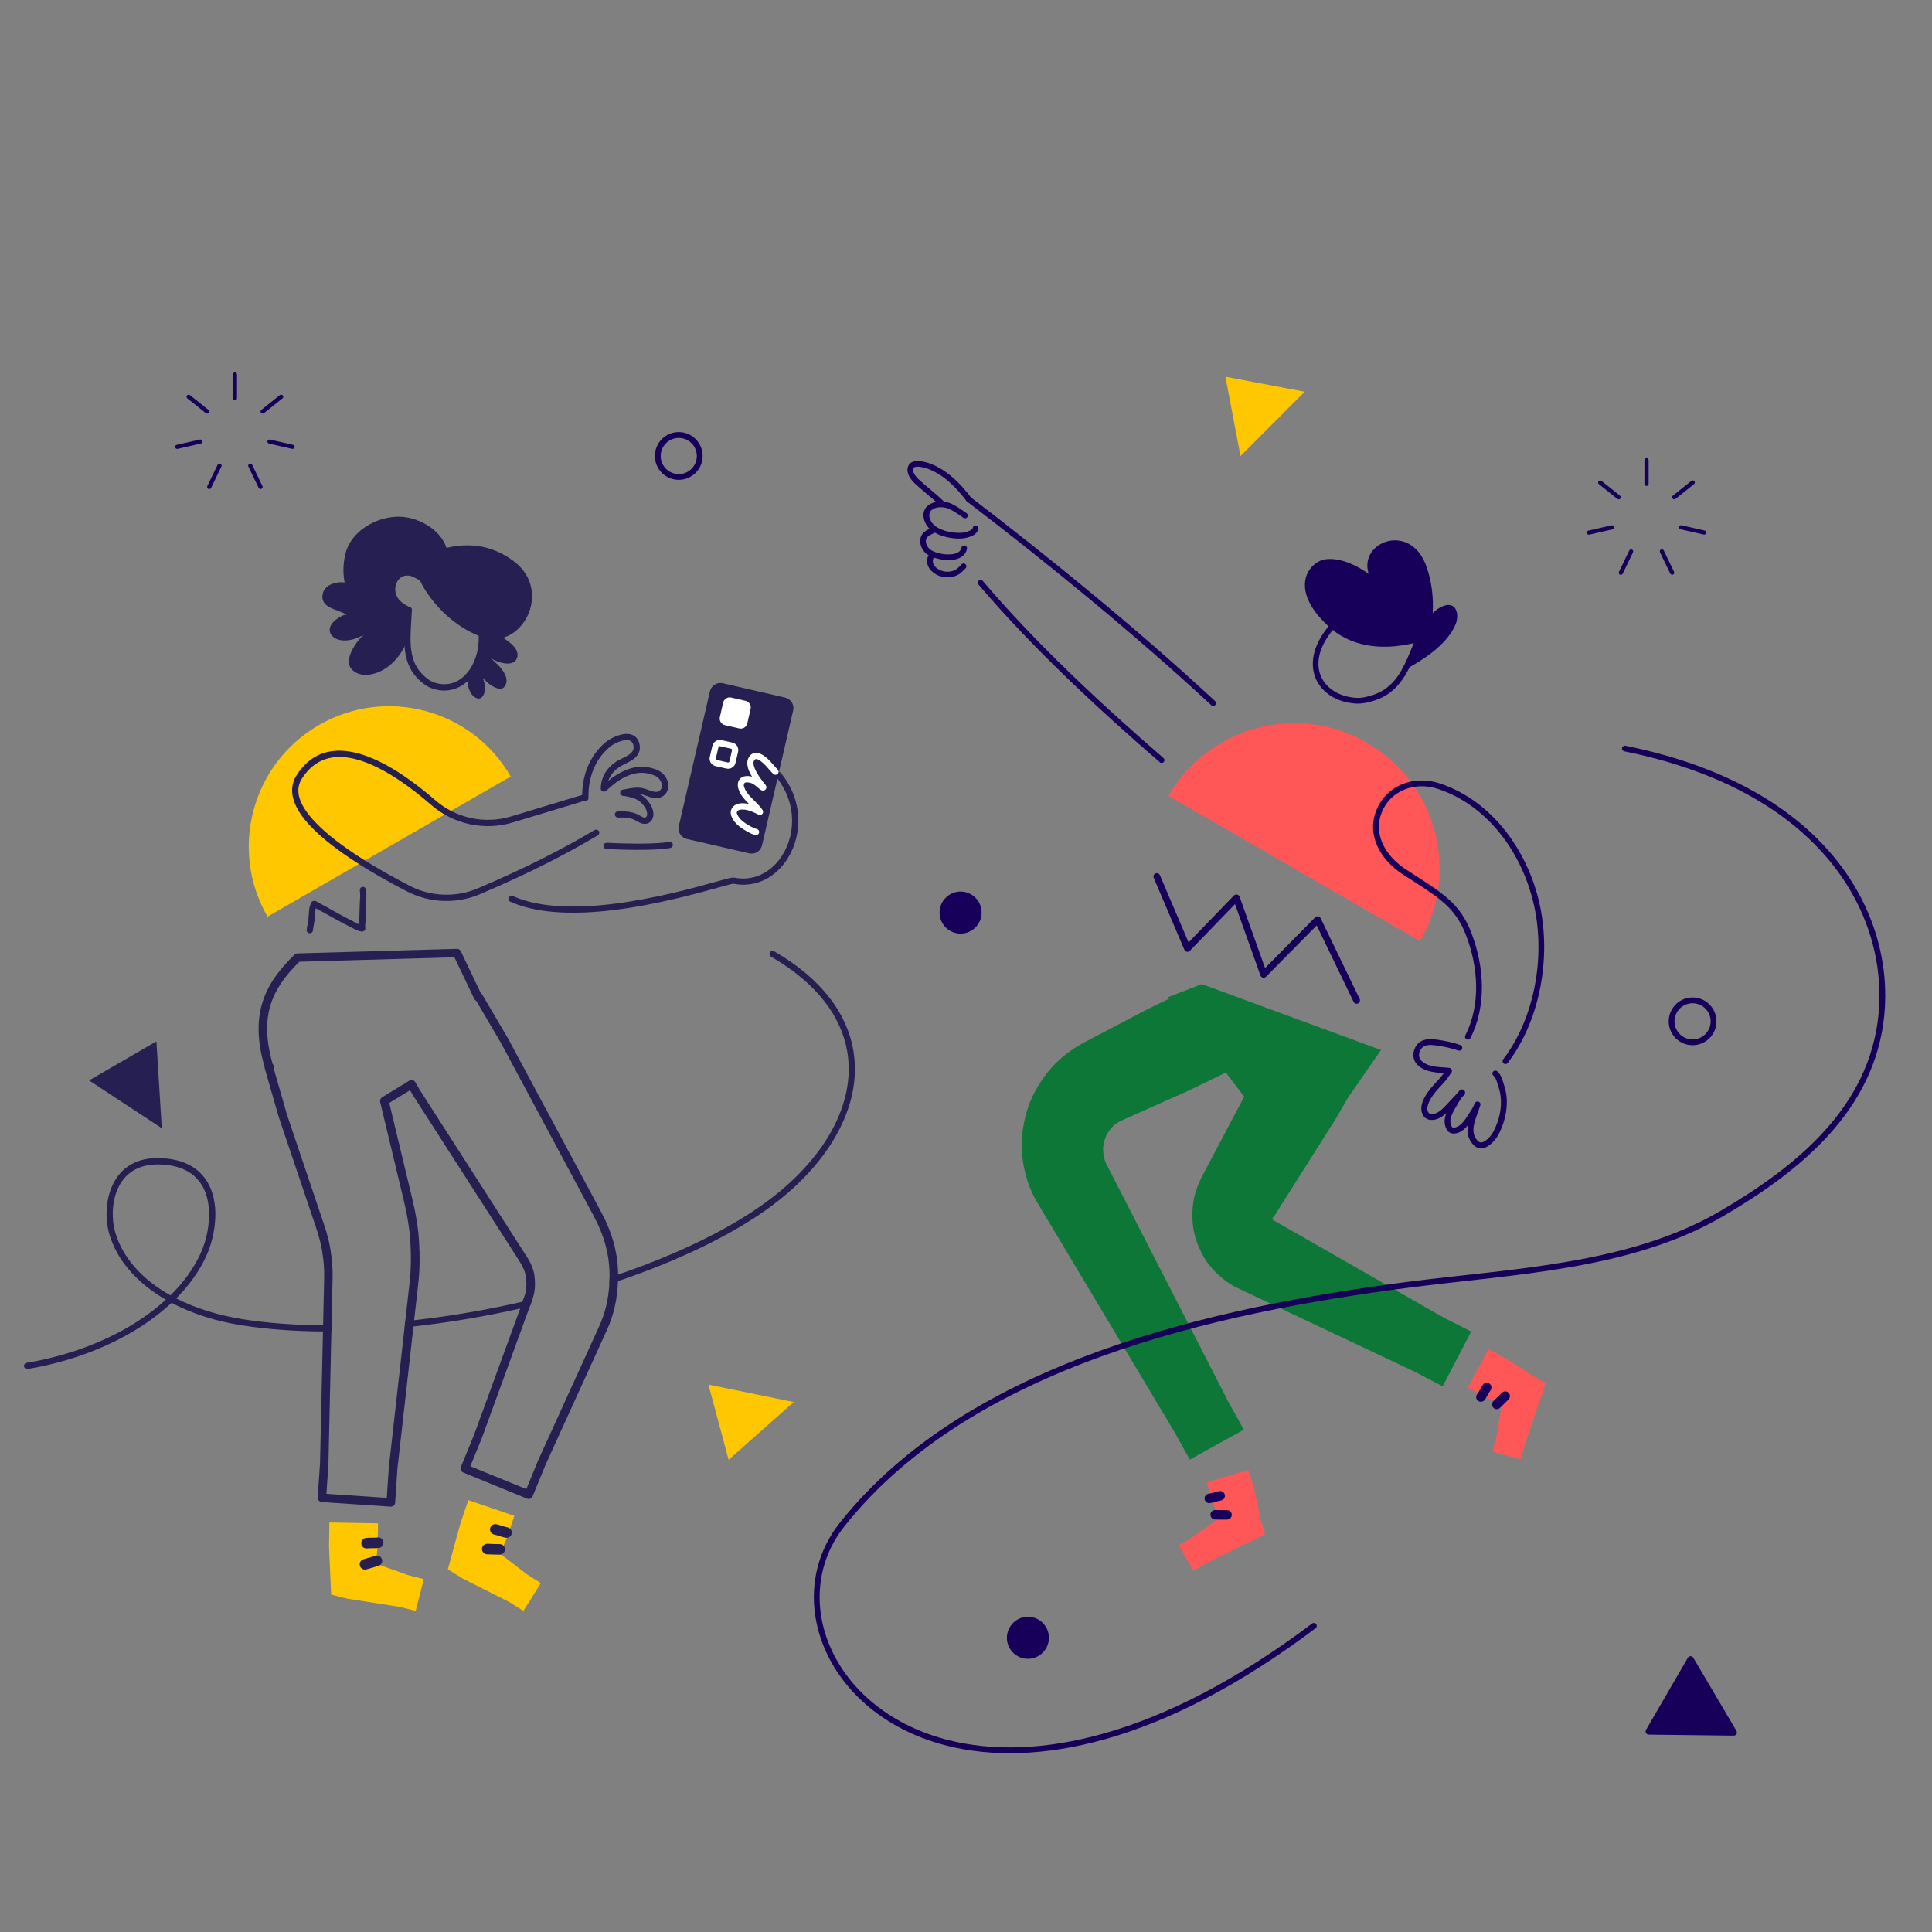 <svg xml:space="preserve" style="enable-background:new 0 0 2500 2500;" viewBox="0 0 2500 2500" y="0px" x="0px" xmlns:xlink="http://www.w3.org/1999/xlink" xmlns="http://www.w3.org/2000/svg" id="Layer" version="1.1">
<rect x="0" y="0" width="2500" height="2500" fill="#808080" stroke="none"/>
<style type="text/css">
	.st0{fill:#FF5757;}
	.st1{fill:#160059;}
	.st2{fill:#0C7737;}
	.st3{fill:#FFC700;}
	.st4{fill:#251F52;}
	.st5{fill:#FFFFFF;}
</style>
<path d="M1837.6,1217.9c51.9-89.9,21.1-204.9-68.8-256.9c-89.9-51.9-204.9-21.1-256.9,68.8L1837.6,1217.9z" class="st0"></path>
<path d="M1849.9,825.8c0,0-78,32.9-130.2-14.8c-55.1-50.3-24.5-85.3-3.9-87.4C1776.6,717.2,1849.9,825.8,1849.9,825.8
	L1849.9,825.8z" class="st1"></path>
<polygon points="1577.4,1964.8 1569.6,1945.3 1561.4,1918.3 1615.4,1902 1623.5,1929 1631.3,1966.5 1637,1985.3 
	1560.7,2022.9 1544.3,2032.5 1525.2,1999.6 1541.6,1990" class="st0"></polygon>
<path d="M1565.7,1945c4.8-0.7,9.4-2.6,14.2-3.4c3.3-0.5,5.6-3.7,5.1-7c-0.5-3.3-3.7-5.6-7-5.1c-4.7,0.8-9.2,2.7-14,3.4
	c-3.3,0.5-5.7,3.6-5.2,6.9C1559.2,1943.2,1562.4,1945.5,1565.7,1945L1565.7,1945z" class="st1"></path>
<path d="M1572.5,1966.2c5.2,0,10.4,0.3,15.5,0.1c3.4-0.1,6-2.9,5.9-6.3c-0.1-3.4-2.9-6-6.3-5.9
	c-5.1,0.2-10.2-0.2-15.3-0.1c-3.4,0-6.1,2.8-6,6.2C1566.4,1963.5,1569.2,1966.3,1572.5,1966.2L1572.5,1966.2z" class="st1"></path>
<polygon points="1943.5,1817.1 1924.2,1808.9 1899.4,1795.6 1926,1745.9 1950.8,1759.2 1982.9,1780.2 2000.2,1789.5 
	1972.8,1870 1967.9,1888.4 1931.2,1878.6 1936,1860.2" class="st0"></polygon>
<path d="M1921.2,1811.4c2.9-3.9,4.8-8.5,7.6-12.4c2-2.7,1.4-6.6-1.4-8.5c-2.7-2-6.6-1.4-8.5,1.4
	c-2.8,3.9-4.6,8.4-7.5,12.3c-2,2.7-1.5,6.5,1.2,8.5C1915.4,1814.7,1919.2,1814.1,1921.2,1811.4L1921.2,1811.4z" class="st1"></path>
<path d="M1941.1,1821.6c3.6-3.7,7.5-7.1,11.1-10.9c2.3-2.5,2.2-6.3-0.3-8.6c-2.5-2.3-6.3-2.2-8.6,0.3
	c-3.5,3.7-7.3,7.1-10.9,10.7c-2.4,2.4-2.3,6.3,0.1,8.6C1934.8,1824,1938.7,1824,1941.1,1821.6L1941.1,1821.6z" class="st1"></path>
<path d="M1868.1,1705l-221.1-126.5l-0.4-3l1.7-1l80.3-127l16.5-28.4l42-60.4l-232-85.3l-16.3,6.3l0-0.1l-1.2,0.6
	l-26.2,10.2l1.4,1.9l-27.2,13.2l-81.2,42.6c-18.4,9.7-34.9,22.3-47.7,38.1c-12.7,15.7-22.9,33.6-28.5,53.4c-5.5,19.7-7.6,40-5,59.8
	c2.6,19.7,8.5,39,18.9,56.4l178.1,298l19.4,34.9l69.9-38.7l-19.4-34.9l-158.5-308.9c-2.8-5.4-3.7-11.4-4.1-17.3
	c-0.4-5.7,1-11.4,3-17c1.9-5.4,5.4-9.9,9.2-14c3.7-4,8.5-6.6,13.6-8.9l83.8-37.3l49.1-23.8l23.8,31.1l-53.8,101.8
	c-6.8,12.9-11.6,26.7-12.8,40.9c-1.2,14.1-0.3,28.6,4.3,42.3c4.5,13.6,11,26.4,20.4,36.9c9.3,10.4,20.1,19.7,33,25.7l230.3,108.8
	l35.4,18.5l36.9-70.9L1868.1,1705z" class="st2"></path>
<path d="M1598.1,1169.9l-58.4,60.4c-1,1.1-2.5,1.5-3.9,1.3c-1.4-0.3-2.6-1.2-3.2-2.6l-39.7-93.1
	c-0.9-2.2,0.1-4.8,2.3-5.7c2.2-0.9,4.8,0.1,5.7,2.3l37.1,87l58.7-60.7c1-1.1,2.6-1.6,4.1-1.2c1.5,0.3,2.7,1.4,3.2,2.8l33,92.3
	l64.9-65.7c1-1,2.4-1.5,3.8-1.2c1.4,0.2,2.6,1.1,3.2,2.4l50.5,104.4c1,2.2,0.1,4.8-2,5.8c-2.2,1-4.8,0.1-5.8-2l-47.8-98.9
	l-65.5,66.3c-1.1,1.1-2.6,1.5-4.1,1.2c-1.5-0.3-2.7-1.4-3.2-2.8L1598.1,1169.9z" class="st1"></path>
<path d="M1257,644.5c-13.7-18.6-32.8-37.7-55.1-45.2c-3.8-1.3-11.3-3.3-17.2-2.6c-5.2,0.7-9.2,3.3-10.2,8.9
	c-0.6,3.4,0.1,6.8,1.6,10c2,4.1,5.3,7.8,8.3,10.6c10.2,9.4,21.3,17.6,31.2,27.3c1.5,1.4,3.8,1.4,5.2-0.1c1.4-1.5,1.4-3.8-0.1-5.2
	c-10-9.7-21.2-18-31.4-27.4c-2-1.9-4.3-4.2-5.9-6.9c-1.3-2.2-2.2-4.5-1.8-7c0.4-2,2-2.7,3.9-2.9c4.7-0.6,10.8,1.2,13.9,2.2
	c21,7.1,38.7,25.1,51.6,42.6c1.2,1.6,3.5,2,5.2,0.8C1257.8,648.5,1258.2,646.2,1257,644.5L1257,644.5z" class="st1"></path>
<path d="M1250.7,664c-6.2-4.3-12.4-8.7-19.2-12c-6.9-3.3-15.6-3.9-22.7-1.9c-5.1,1.5-9.4,4.4-11.8,8.5
	c-2.5,4.4-3.1,10.3,0.3,17.8c2.9,6.5,8.9,11.4,16.2,14.8c10.2,4.7,22.9,6.3,32,5.5c3.5-0.3,9.2-1.5,13.6-3.9c3.6-2,6.2-4.9,6.9-8.5
	c0.4-2-0.9-3.9-2.9-4.3c-2-0.4-3.9,0.9-4.3,2.9c-0.3,1.6-1.7,2.6-3.3,3.4c-3.4,1.9-7.9,2.8-10.6,3c-8,0.7-19.2-0.7-28.2-4.8
	c-5.5-2.6-10.3-6.1-12.5-11.1c-2.1-4.7-2.2-8.4-0.6-11.1c1.5-2.5,4.2-4.2,7.4-5.1c5.4-1.6,12.1-1,17.5,1.5
	c6.5,3.1,12.3,7.2,18.1,11.3c1.7,1.2,4,0.8,5.1-0.9C1252.8,667.5,1252.4,665.2,1250.7,664L1250.7,664z" class="st1"></path>
<path d="M1205.2,683.2c-3,1.4-6.2,2.8-8.7,4.8c-9.1,7.2-6.4,20.4,1,27.5c5.9,5.6,22,10.5,34.9,9
	c9.6-1.1,17.2-5.6,18.9-14.4c0.4-2-0.9-3.9-2.9-4.3c-2-0.4-3.9,0.9-4.3,2.9c-1.1,5.6-6.4,7.8-12.5,8.5c-10.6,1.2-24-2.3-28.9-7
	c-4.4-4.2-7-12-1.5-16.3c2.1-1.7,4.8-2.8,7.2-3.9c1.9-0.8,2.7-3,1.8-4.9C1209.3,683.2,1207.1,682.4,1205.2,683.2L1205.2,683.2z" class="st1"></path>
<path d="M1266.2,756.4c69.6,81.9,153,159.3,234.6,230c1.5,1.3,3.8,1.1,5.1-0.4c1.3-1.5,1.1-3.8-0.4-5.1
	c-81.3-70.4-164.4-147.5-233.8-229.2c-1.3-1.5-3.6-1.7-5.1-0.4C1265,752.6,1264.9,754.9,1266.2,756.4L1266.2,756.4z" class="st1"></path>
<path d="M1251.4,649c99.2,75.8,215,169.9,316,263.5c1.5,1.4,3.8,1.3,5.1-0.2c1.4-1.5,1.3-3.8-0.2-5.1
	c-101.1-93.8-217.2-188.1-316.5-264c-1.6-1.2-3.9-0.9-5.1,0.7C1249.5,645.5,1249.8,647.8,1251.4,649L1251.4,649z" class="st1"></path>
<path d="M1204.9,714.8c-2,1.5-3.8,3.8-4.5,6.2c-3.2,11.2,4.8,20.2,14.5,24c8.2,3.3,19.1,2.6,26.4-2.2
	c3.2-2.1,5.4-4.9,8.1-7.4c1.5-1.4,1.5-3.7,0.1-5.2c-1.4-1.5-3.7-1.5-5.2-0.1c-2.4,2.2-4.2,4.8-7,6.6c-5.5,3.6-13.5,4-19.7,1.5
	c-6.3-2.5-12.2-7.9-10.1-15.1c0.3-0.9,1-1.7,1.8-2.3c1.7-1.2,2-3.5,0.8-5.2C1208.9,714,1206.5,713.6,1204.9,714.8L1204.9,714.8z" class="st1"></path>
<path d="M1724,804.8c-24.9,27.2-29.4,52.8-22,71.8c7.5,19.3,27.4,32.3,52.4,33.8c8.4,0.5,17.4-1.6,25.3-4.3
	c18.5-6.3,30.1-18.2,38.8-32.6c8.4-13.8,14.1-30.1,20.8-45.6c0.8-1.9,0-4.1-1.9-4.9c-1.9-0.8-4.1,0-4.9,1.9
	c-6.6,15.3-12.2,31.2-20.4,44.8c-7.9,13-18.3,23.8-34.9,29.4c-7,2.4-15,4.4-22.4,3.9c-21.8-1.3-39.4-12.3-46-29.1
	c-6.7-17.1-1.8-39.8,20.6-64.2c1.4-1.5,1.3-3.8-0.2-5.2C1727.7,803.2,1725.3,803.3,1724,804.8L1724,804.8z" class="st1"></path>
<path d="M1851.6,825.8c0,0-54.2-48.2-69.4-65.1c-45.1-50.2,40.9-95,64-26.6C1859,772,1852.9,801.8,1851.6,825.8
	L1851.6,825.8z" class="st1"></path>
<path d="M1814.1,868.7c25.7-13.5,57.4-33.4,69.1-60c5.8-13.1,1.6-32-16.8-24c-14.4,6.3-21.8,20.1-28.6,32.9
	C1830.6,831.3,1814.1,868.7,1814.1,868.7L1814.1,868.7z" class="st1"></path>
<path d="M1951,1375.4c40.6-53.3,55.3-130.9,42.9-197.4c-13.7-73.4-61.6-141.6-131.3-164.4
	c-33.2-10.9-68.9,2.6-81.7,35.2c-12.8,32.5,5.5,64.1,34.7,82.9c44.5,28.7,67,41,81.3,78.1c16.2,42,19.3,90.2-0.8,130.1
	c-0.9,1.8-0.2,4.1,1.7,5c1.9,0.9,4.1,0.2,5-1.7c21-41.8,18-92.2,1.1-136.2c-14.9-38.7-37.9-51.9-84.2-81.7
	c-26.1-16.8-43.2-44.8-31.8-73.8c11.3-28.8,43-40.4,72.4-30.8c67.2,22,113.1,88,126.3,158.6c12.1,64.5-2.1,139.8-41.5,191.5
	c-1.3,1.6-0.9,4,0.7,5.3C1947.4,1377.4,1949.7,1377.1,1951,1375.4L1951,1375.4z" class="st1"></path>
<path d="M1868.4,1388.6c-4.7-0.3-9.7-0.6-14.4-1.5c-7.5-1.3-14.6-3.9-20.2-9.6c-8.7-8.9-5-24.6,5.2-30.2
	c6-3.3,14-2.9,20.4-2c10,1.3,20.7,3.7,30.2,6.9c2,0.7,3,2.8,2.4,4.8c-0.7,2-2.8,3-4.8,2.4c-9.1-3.1-19.3-5.3-28.8-6.6
	c-4.9-0.6-11.2-1.4-15.8,1.2c-6.2,3.4-8.8,12.9-3.5,18.4c4.4,4.5,10.1,6.4,16.1,7.5c6.7,1.2,13.7,1.2,20,1.9
	c1.5,0.2,2.3,0.9,2.8,1.6c0.5,0.7,0.8,1.5,0.8,2.5c0,0.6-0.2,1.4-0.7,2.2c-0.4,0.6-1.3,1.5-1.6,2c-0.7,1-1.3,2-2,3
	c-2.3,3.3-4.8,6.4-7.5,9.3c-1.9,2.1-3.8,4.1-5.7,6.2c-3.9,4.3-10.3,11.9-13.1,19.7c-1.5,4.2-2,8.5,0.6,11.9c0.8,1,2.1,1.3,3.4,1.4
	c1.9,0.1,3.8-0.2,5.3-0.8c4.3-1.6,8.1-4.8,11.7-8.5c4-4,7.7-8.4,11.2-12c2.3-2.3,4.5-4.9,6.7-7.3c0.1-0.2,1.7-2,2.1-2.3
	c1.8-1.5,3.5-0.9,4-0.7c1,0.4,1.6,1.1,2,1.7c0.6,0.9,0.8,1.9,0.6,3c-0.1,0.8-0.6,1.9-1.7,2.9c-0.7,0.7-1.9,1.5-2.4,2.2
	c-1.9,2.7-3.7,5.7-5.4,8.6c-2.7,4.7-6.1,9.9-8.1,15.3c-1.7,4.6-2.2,9.4,0.4,14.2c0.6,1.1,1.6,1.4,2.7,1.3c1.2-0.1,2.5-0.5,3.7-0.9
	c7.2-2.9,11.7-11,15.9-17.3c1.8-2.7,3.7-5.4,5.1-8.3c0.6-1.1,1-2.3,1.6-3.4c0.3-0.6,1.1-2.2,1.3-2.4c1.7-2.2,3.8-1.5,4.5-1.2
	c0.3,0.1,3.1,1.3,2.1,4.6c-2.3,7.7-6.4,16.5-8.2,25.1c-1.5,7.5-1.1,14.9,5.1,21.1c3,3,6.6,1.8,9.8-0.4c4.2-2.9,8-7.6,9.9-11.2
	c9.2-17.1,13.4-38.8,7.2-57.6c-0.9-2.7-2-7.1-3.6-10.8c-0.8-1.8-1.7-3.5-2.9-4.3c-1.7-1.2-2.2-3.5-1-5.2c1.2-1.7,3.5-2.2,5.2-1
	c2.2,1.5,4.1,4.2,5.6,7.5c1.7,3.9,2.9,8.5,3.9,11.5c6.9,20.7,2.4,44.6-7.7,63.5c-2.9,5.4-9.1,12.8-15.8,15.9
	c-5.4,2.4-11,2.3-15.8-2.4c-7.9-7.7-9.1-16.9-7.5-26.2c-3.4,4.1-7.2,7.7-11.9,9.6c-5.6,2.2-12.2,2.5-15.7-3.7
	c-3.8-6.8-3.3-13.7-0.9-20.4c0.1-0.3,0.2-0.6,0.3-0.9c-3.6,3.2-7.4,6-11.5,7.5c-2.9,1.1-6.9,1.7-10.4,1c-2.8-0.5-5.3-1.9-7-4.1
	c-4.2-5.5-4.2-12.2-1.8-19c3.1-8.7,10.2-17.4,14.6-22.2c1.9-2.1,3.8-4.1,5.7-6.2C1863.8,1394.5,1866.2,1391.6,1868.4,1388.6
	L1868.4,1388.6z" class="st1"></path>
<path d="M2101.9,972.2c260.7,52.8,341.1,215.6,328.9,340.4c-11.8,120.3-105.8,196.5-204.6,254.4
	c-118.8,69.5-269.9,74.3-403.7,91.6c-253.1,32.8-569.6,102.8-735.4,311.4c-40.2,50.5-43.7,115.7-15.8,172.4
	c25.9,52.5,78.8,97.7,154.7,116.7c112.7,28.2,276.3-1.4,476.4-152.2c1.7-1.3,2-3.6,0.7-5.3c-1.3-1.7-3.6-2-5.3-0.7
	c-197.5,148.8-358.9,178.7-470.1,150.9c-73.4-18.4-124.7-61.9-149.7-112.7c-26.6-54-23.4-116.2,14.9-164.3
	c164.6-207.1,479.2-276,730.5-308.6c134.8-17.5,286.9-22.6,406.6-92.6c101-59.1,196.3-137.3,208.3-260.1
	c12.5-127.4-68.7-294.6-334.9-348.5c-2-0.4-4,0.9-4.5,3C2098.5,969.7,2099.8,971.7,2101.9,972.2L2101.9,972.2z" class="st1"></path>
<polygon points="1585.7,487.5 1688.3,506.9 1605.2,590.1" class="st3"></polygon>
<path d="M2243.4,2245.9c1.5,0,2.8-0.8,3.6-2c0.7-1.3,0.7-2.8,0-4.1l-55.9-94.7c-0.7-1.2-2.1-2-3.5-2
	c-1.4,0-2.8,0.8-3.5,2l-54.1,93.3c-0.7,1.3-0.7,2.8,0,4.1c0.7,1.3,2,2,3.5,2.1L2243.4,2245.9z M2140.5,2236.5l95.7,1.2l-48.6-82.4
	L2140.5,2236.5z" class="st1"></path>
<path d="M878.3,559.1c-17.1,0-30.9,13.9-30.9,30.9c0,17.1,13.9,30.9,30.9,30.9c17.1,0,30.9-13.9,30.9-30.9
	C909.2,573,895.3,559.1,878.3,559.1L878.3,559.1z M878.3,566.7c12.9,0,23.4,10.5,23.4,23.4c0,12.9-10.5,23.4-23.4,23.4
	c-12.9,0-23.4-10.5-23.4-23.4C854.9,577.2,865.4,566.7,878.3,566.7L878.3,566.7z" class="st1"></path>
<path d="M1330.1,2092.1c15,0,27.2,12.2,27.2,27.2c0,15-12.2,27.2-27.2,27.2s-27.2-12.2-27.2-27.2
	C1303,2104.3,1315.1,2092.1,1330.1,2092.1L1330.1,2092.1z" class="st1"></path>
<path d="M1243,1153.7c15,0,27.2,12.2,27.2,27.2c0,15-12.2,27.2-27.2,27.2c-15,0-27.2-12.2-27.2-27.2
	C1215.8,1165.8,1228,1153.7,1243,1153.7L1243,1153.7z" class="st1"></path>
<path d="M2190.2,1290.7c-17.1,0-30.9,13.9-30.9,30.9c0,17.1,13.9,30.9,30.9,30.9c17.1,0,30.9-13.9,30.9-30.9
	C2221.1,1304.6,2207.3,1290.7,2190.2,1290.7L2190.2,1290.7z M2190.2,1298.2c12.9,0,23.4,10.5,23.4,23.4c0,12.9-10.5,23.4-23.4,23.4
	c-12.9,0-23.4-10.5-23.4-23.4C2166.8,1308.7,2177.3,1298.2,2190.2,1298.2L2190.2,1298.2z" class="st1"></path>
<g transform="matrix(-0.686,-0.158,-0.172,0.745,1180.53,414.907)">
	<path d="M209.2,688.1c0-4.8-2.1-9.4-5.8-12.8c-3.7-3.4-8.7-5.3-13.9-5.3c-30.2,0-87.5,0-117.6,0
		c-5.2,0-10.2,1.9-13.9,5.3c-3.7,3.4-5.8,8-5.8,12.8c0,49.3,0,185,0,234.3c0,4.8,2.1,9.4,5.8,12.8c3.7,3.4,8.7,5.3,13.9,5.3
		c30.2,0,87.4,0,117.6,0c5.2,0,10.2-1.9,13.9-5.3c3.7-3.4,5.8-8,5.8-12.8C209.2,873.1,209.2,737.3,209.2,688.1z" class="st4"></path>
</g>
<g transform="matrix(-0.226,-0.052,-0.03,0.132,682.104,305.838)">
	<path d="M-1643.2,3923.4c0-17.1-4-33.4-11-45.5c-7-12.1-16.6-18.8-26.6-18.8c-24.8,0-57.1,0-81.9,0
		c-10,0-19.5,6.8-26.6,18.8c-7,12.1-11,28.4-11,45.5c0,42.9,0,99.1,0,142c0,17,4,33.4,11,45.5c7,12.1,16.6,18.8,26.6,18.8
		c24.8,0,57.1,0,81.9,0c10,0,19.5-6.8,26.6-18.8c7-12.1,11-28.4,11-45.5C-1643.2,4022.5-1643.2,3966.3-1643.2,3923.4z" class="st5"></path>
</g>
<g transform="matrix(-0.162,-0.037,-0.022,0.095,609.822,310.308)">
	<path d="M-2718,5834.6c0,44.8,0,105.8,0,150.7c0,26.9-6.2,52.7-17.4,71.8c-11.1,19-26.2,29.7-42,29.7
		c-25.9,0-61,0-86.9,0c-15.7,0-30.8-10.7-42-29.7c-11.1-19-17.4-44.9-17.4-71.8c0-44.8,0-105.8,0-150.7c0-26.9,6.3-52.7,17.4-71.8
		c11.2-19,26.2-29.7,42-29.7c25.9,0,61,0,86.9,0c15.7,0,30.9,10.7,42,29.7C-2724.3,5781.8-2718,5807.6-2718,5834.6L-2718,5834.6z
		 M-2766.6,5834.6c0-4.9-1.1-9.6-3.1-13c-2-3.5-4.8-5.4-7.6-5.4c-25.9,0-61,0-86.9,0c-2.8,0-5.6,1.9-7.6,5.4c-2,3.5-3.1,8.1-3.1,13
		c0,44.8,0,105.8,0,150.7c0,4.9,1.1,9.6,3.1,13c2,3.4,4.8,5.4,7.6,5.4c25.9,0,61,0,86.9,0c2.9,0,5.6-1.9,7.6-5.4
		c2-3.5,3.1-8.1,3.1-13L-2766.6,5834.6z" class="st5"></path>
</g>
<g transform="matrix(-0.299,0.02,0.022,0.329,398.859,290.005)">
	<path d="M94.7,5262.6l-134.8,53.3l-67.4,20l44,122.4l67.4-20l222.8-45.6l69.4-20.6l-4.6-187.6l-8.7-95l-209.2,15.9
		l8.7,95L94.7,5262.6z" class="st3"></path>
</g>
<g transform="matrix(-0.556,0.037,0.037,0.556,493.53,-61.035)">
	<path d="M253.3,3671.1c9,0.6,18-1.2,27-0.7c6.8,0.3,12,6.1,11.6,12.9c-0.3,6.8-6.1,12-12.9,11.6
		c-9.1-0.5-18.2,1.3-27.3,0.7c-6.7-0.5-11.9-6.3-11.4-13C240.7,3675.8,246.5,3670.6,253.3,3671.1z" class="st4"></path>
</g>
<g transform="matrix(-0.556,0.037,0.037,0.556,493.53,-61.035)">
	<path d="M260.7,3713.1c9.3,1.9,18.6,4.5,28,6.2c6.7,1.2,11.1,7.6,9.9,14.2c-1.2,6.6-7.6,11.1-14.2,9.9
		c-9.6-1.7-19-4.3-28.5-6.3c-6.6-1.3-10.9-7.8-9.6-14.4C247.6,3716.1,254.1,3711.8,260.7,3713.1z" class="st4"></path>
</g>
<g transform="matrix(-0.291,-0.073,-0.08,0.32,555.363,338.649)">
	<path d="M-1647.4,4848.1l-134.8,53.3l-67.4,20l44,122.4l67.4-20l222.8-45.6l69.4-20.6l-4.6-187.6l-8.7-95l-209.2,15.9
		l8.7,95L-1647.4,4848.1z" class="st3"></path>
</g>
<g transform="matrix(-0.54,-0.136,-0.136,0.54,753.016,33.485)">
	<path d="M-684.4,3425.6c9,0.6,18-1.2,27-0.7c6.8,0.3,12,6.1,11.6,12.9c-0.3,6.8-6.1,12-12.9,11.6
		c-9.1-0.5-18.2,1.3-27.3,0.7c-6.7-0.5-11.9-6.3-11.4-13C-696.9,3430.3-691.1,3425.2-684.4,3425.6z" class="st4"></path>
</g>
<g transform="matrix(-0.54,-0.136,-0.136,0.54,753.016,33.485)">
	<path d="M-676.9,3467.7c9.3,1.9,18.6,4.5,28,6.2c6.7,1.2,11.1,7.6,9.9,14.2c-1.2,6.6-7.6,11.1-14.2,9.9
		c-9.6-1.7-19-4.3-28.5-6.3c-6.6-1.3-10.9-7.8-9.6-14.4C-690,3470.6-683.5,3466.3-676.9,3467.7z" class="st4"></path>
</g>
<g transform="matrix(0.257,0.446,-0.446,0.257,491.756,-159.363)">
	<path d="M2123.6,844.5c-194.8,0-352.8,157.9-352.8,352.8c0,194.8,157.9,352.8,352.8,352.8V844.5z" class="st3"></path>
</g>
<g transform="matrix(-0.487,-0.208,-0.242,0.565,780.83,-11.302)">
	<path d="M-340.8,1352.7c-29,53.8-11.5,121.4,56.2,125.5c11.3,0.7,23.3-2.4,33.9-6c25.6-8.8,41.5-25.6,53.7-45.7
		c12.8-21.3,21.5-46.3,31.9-70.3c1.5-3.4,5.9-5.1,9.8-3.9c3.9,1.3,6,5.1,4.5,8.5c-10.6,24.5-19.5,50-32.6,71.8
		c-13.8,23-32.3,41.8-61.6,51.9c-12.7,4.4-27.1,7.8-40.6,7c-78.4-4.8-102.5-81.8-69-144.2c1.8-3.3,6.3-4.7,10.1-3.2
		C-340.7,1345.5-339.1,1349.5-340.8,1352.7z" class="st4"></path>
</g>
<g transform="matrix(0.794,0.34,-0.34,0.794,-242.596,-256.484)">
	<path d="M1297.7,757c-9.1-0.4-19.4-2-26-8.8c-9.3-9.5-9.7-27.9,3.8-33.5c6.2-2.6,12.9-1,19.4-0.6
		c2.6,0.2,4.8-1.8,5-4.4c0.2-2.6-1.8-4.8-4.4-5c-7.9-0.5-16-1.8-23.5,1.3c-19.7,8.1-20.5,34.8-7,48.7c8.3,8.5,20.9,11.2,32.4,11.6
		c2.6,0.1,4.8-1.9,4.9-4.5C1302.3,759.2,1300.3,757.1,1297.7,757z" class="st4"></path>
</g>
<g transform="matrix(0.794,0.34,-0.34,0.794,-243.136,-256.284)">
	<path d="M1279.5,689c0,20.5,64.9,69.8,134.8,66.1c63-3.3,72.8-105.1,0-123.2C1328.3,610.5,1279.5,689,1279.5,689z" class="st4"></path>
</g>
<g transform="matrix(0.794,0.34,-0.34,0.794,-243.136,-256.284)">
	<path d="M1301.7,709.2c-6.4-0.2-12.7,0.6-19,2.1c-16.2,3.7-28.7,19.7-15.9,35.3c10.5,12.9,51.7,17.7,36.8,43.1
		c-10.3,17.4-35.6,15.5-52.2,11.6c-39.5-9.2-67.7-42.7-73.6-80.9c-6-38.3,27.1-77.8,64.4-86.1c32.1-7.1,73.2,4.1,81.6,39.2
		L1301.7,709.2z" class="st4"></path>
</g>
<g transform="matrix(0.783,-0.215,0.215,0.783,-404.599,196.657)">
	<path d="M1108.1,1424.9c-53.1,14.4-114.7,28.2-203.3,40.2c-37.9,5.3-76.2-6.6-104.3-32.5c-39.1-36-92.4-89.9-118-137.1
		c-8.2-15.2-13.5-29.6-14.3-42.4c-0.7-11.9,2.6-22.3,11.5-30.5c33.2-30.3,68.6-23.4,101-1.3c33.9,23.1,64.7,62.6,86.9,96
		c26.2,39.4,70.8,62.6,118.1,61.4c55.8-1.4,121.2-3.1,121.2-3.1c2.7-0.1,4.9-2.4,4.9-5.1c-0.1-2.7-2.4-4.9-5.1-4.9
		c0,0-65.4,1.7-121.2,3.1c-43.9,1.1-85.3-20.4-109.6-56.9c-22.9-34.4-54.7-74.9-89.6-98.7c-36.4-24.8-76.1-31.8-113.3,2.1
		c-21.7,19.8-17.7,50.8,0.8,85c26,48.1,80.2,103,120,139.7c30.3,27.9,71.6,40.8,112.4,35c89.2-12.1,151.1-26,204.5-40.5
		c2.7-0.7,4.2-3.5,3.5-6.1C1113.4,1425.8,1110.7,1424.2,1108.1,1424.9z" class="st4"></path>
</g>
<g transform="matrix(0.666,-0.465,0.465,0.666,-410.917,486.689)">
	<path d="M798.8,1377.2c16.8-25.5,42.7-44.3,74-47.1c6.6-0.6,17.3,0.7,25.2,4.6c3.9,1.9,7.1,4.3,8.2,7.8
		c0.6,2.2,0.3,4.7-1.1,7.7c-2.7,5.9-7.7,7.4-13,7.5c-7.1,0.1-14.9-1.9-21.4-2.4c-18.6-1.4-36.3,5.4-47.3,20.9
		c-1.6,2.2-1.1,5.4,1.2,6.9c2.2,1.6,5.3,1.1,6.9-1.2c8.9-12.6,23.3-17.8,38.4-16.7c6.7,0.5,14.9,2.5,22.3,2.4
		c9.1-0.2,17.2-3.2,21.9-13.2c2.6-5.6,2.8-10.5,1.6-14.7c-1.2-4.2-4-7.7-7.7-10.6c-9.6-7.2-26.4-9.8-36-9c-34.5,3-63,23.5-81.5,51.5
		c-1.5,2.3-0.9,5.4,1.4,6.9C794.2,1380.1,797.3,1379.5,798.8,1377.2z" class="st4"></path>
</g>
<g transform="matrix(0.666,-0.465,0.465,0.666,-410.917,486.689)">
	<path d="M829.9,1383.9c24-3.6,53.2-2.7,69.9,16.9c4.1,4.8,8.1,9.8,8.7,16.3c0.8,8.2-4.1,17.5-13.2,15.2
		c-3.3-0.9-5.8-3.8-8.2-6.9c-3.2-4.2-6.1-8.8-9.1-11.9c-7.1-7.5-17.1-11.3-26.3-15.4c-2.5-1.1-5.5,0-6.6,2.5c-1.1,2.5,0,5.5,2.5,6.6
		c8.1,3.6,16.9,6.6,23.2,13.2c3.4,3.6,6.7,9.3,10.6,13.8c3.3,3.8,7.1,6.7,11.5,7.9c16.3,4.3,27-10.9,25.6-25.7
		c-0.8-8.6-5.6-15.5-11.1-21.8c-18.9-22.2-51.8-24.4-79-20.3c-2.7,0.4-4.6,2.9-4.2,5.7C824.7,1382.4,827.2,1384.3,829.9,1383.9z" class="st4"></path>
</g>
<g transform="matrix(0.666,-0.465,0.465,0.666,-410.917,486.689)">
	<path d="M845.6,1405.7c11.4,11.3,19.7,19.6,18.2,37.1c-0.2,2.8-1.2,6.2-3,8.9c-1.2,1.8-2.9,3.4-5.3,3.1
		c-1.8-0.2-2.7-1.9-3.7-3.6c-1.8-3.1-3.2-6.7-4.7-9c-5.4-8.8-13.6-15-22.1-20.6c-2.3-1.5-5.4-0.9-6.9,1.4c-1.5,2.3-0.9,5.4,1.4,6.9
		c7.3,4.8,14.5,9.9,19.1,17.5c1.8,2.9,3.5,7.6,6,11.1c2.5,3.4,5.7,5.8,9.7,6.3c5.2,0.6,9.5-1.5,12.7-4.9c4-4.3,6.2-10.9,6.6-16.1
		c1.7-21.1-7.5-31.4-21.2-45c-2-1.9-5.1-1.9-7,0C843.6,1400.6,843.6,1403.7,845.6,1405.7z" class="st4"></path>
</g>
<path d="M691.7,1651.9c-0.9-8.2-4.3-16.8-10.3-26.1L543.6,1411l-6.3-10.8c-0.8-1.3-2-2.2-3.4-2.6
	c-1.4-0.4-3-0.1-4.2,0.7l-35.3,21.6c-2,1.2-3,3.7-2.5,6l30.8,128.4c4.6,19.1,7.3,36.2,8.3,52.2c1.2,19.4,0.9,36.6-0.9,52.5
	l-5.7,50.6c3.7-0.4,7.5-0.8,11.2-1.2l5.4-48.1c1.9-16.6,2.2-34.4,0.9-54.5c-1-16.7-3.8-34.4-8.6-54.1l-29.9-124.5l27.1-16.6l3.5,6
	c0,0.1,0.1,0.1,0.1,0.2l137.9,214.9c5.1,8,7.9,14.8,8.6,21.4c1.1,9.7,0.5,17.3-1.9,23.9l-2.7,7.4c4.3-1,8.5-2,12.8-3l0.2-0.7
	C692.1,1672.5,693,1663.4,691.7,1651.9z M799.7,1644.6c-0.8-25.2-8-50.5-21.3-75.3l-120.7-225c0-0.1-0.1-0.1-0.1-0.2l-33.5-57
	c-0.5-0.8-1.1-1.4-1.9-1.9l-25.9-54.3c-0.9-2-2.9-3.2-5.1-3.1l-206.4,5.9c-1.4,0-2.7,0.6-3.7,1.6c-37.8,36.9-58.8,75.8-38.7,145.5
	c0,0.6,0,1.2,0.2,1.8l18.3,63.5c0,0.1,0.1,0.1,0.1,0.2l47.7,141.3c4.1,12.3,6.7,22.3,8.2,31.6c2,12.8,2.8,23.3,2.6,32.8l-1.4,62.8
	l-0.2,8.1l-3.8,170.4l-3,44.4c-0.1,1.5,0.4,2.9,1.4,4c1,1.1,2.3,1.8,3.8,1.9l89.1,6c0.1,0,0.2,0,0.4,0c2.9,0,5.3-2.2,5.5-5.1l3-44.4
	l20.7-183.5l0.9-8.2l5.4-48.1c1.9-16.6,2.2-34.4,0.9-54.5c-1-16.7-3.8-34.4-8.6-54.1l-29.9-124.5l27.1-16.6l3.5,6
	c0,0.1,0.1,0.1,0.1,0.2l137.9,214.9c5.1,8,7.9,14.8,8.6,21.4c1.1,9.7,0.5,17.3-1.9,23.9l-2.7,7.4l-3.2,8.9L613.3,1857l-16.9,41.2
	c-0.5,1.3-0.5,2.9,0,4.2c0.6,1.4,1.6,2.4,3,3l82.6,33.8c1.4,0.6,2.9,0.6,4.2,0c1.4-0.6,2.4-1.6,3-3l16.9-41.2l79.4-174.3
	c8.7-19,13.4-40.1,14.2-62.8c0.1-2.8,0.1-5.6,0.1-8.5C799.8,1647.8,799.7,1646.2,799.7,1644.6z M775.4,1716.1L696,1890.5
	c0,0.1-0.1,0.1-0.1,0.2l-14.8,36.2l-72.5-29.6l14.8-36.2c0-0.1,0-0.1,0.1-0.2l62.1-170.5l3.3-9l0.2-0.7c3-8.2,3.8-17.4,2.6-28.9
	c-0.9-8.2-4.3-16.8-10.3-26.1L543.6,1411l-6.3-10.8c-0.8-1.3-2-2.2-3.4-2.6c-1.4-0.4-3-0.1-4.2,0.7l-35.3,21.6c-2,1.2-3,3.7-2.5,6
	l30.8,128.4c4.6,19.1,7.3,36.2,8.3,52.2c1.2,19.4,0.9,36.6-0.9,52.5l-5.7,50.6l-0.9,8.1L503.1,1899c0,0.1,0,0.2,0,0.2l-2.6,39
	l-78.1-5.2l2.6-39.1c0-0.1,0-0.2,0-0.2l3.8-170.8l0.2-8.1l1.4-62.6c0.2-10.2-0.6-21.3-2.7-34.8c-1.5-9.9-4.2-20.6-8.6-33.4
	l-47.6-141.2l-17.4-60.4c0.1-0.4,0.2-0.8,0.3-1.3c0.1-1.7-0.5-3.3-1.6-4.4c-18-63.2-0.2-97.8,34.5-132.2l200.7-5.8l25.7,53.8
	c0.5,1.1,1.4,2,2.5,2.5l31.9,54.3l120.6,225c12.5,23.3,19.2,47,20,70.5c0.1,2.7,0.1,5.4,0.1,8.1c0,2.9-0.1,5.7-0.3,8.5
	C787.4,1681.2,783,1699.5,775.4,1716.1z M691.7,1651.9c-0.9-8.2-4.3-16.8-10.3-26.1L543.6,1411l-6.3-10.8c-0.8-1.3-2-2.2-3.4-2.6
	c-1.4-0.4-3-0.1-4.2,0.7l-35.3,21.6c-2,1.2-3,3.7-2.5,6l30.8,128.4c4.6,19.1,7.3,36.2,8.3,52.2c1.2,19.4,0.9,36.6-0.9,52.5
	l-5.7,50.6c3.7-0.4,7.5-0.8,11.2-1.2l5.4-48.1c1.9-16.6,2.2-34.4,0.9-54.5c-1-16.7-3.8-34.4-8.6-54.1l-29.9-124.5l27.1-16.6l3.5,6
	c0,0.1,0.1,0.1,0.1,0.2l137.9,214.9c5.1,8,7.9,14.8,8.6,21.4c1.1,9.7,0.5,17.3-1.9,23.9l-2.7,7.4c4.3-1,8.5-2,12.8-3l0.2-0.7
	C692.1,1672.5,693,1663.4,691.7,1651.9z" class="st4"></path>
<g transform="matrix(-0.92,-0.393,-0.393,0.92,1953.72,729.133)">
	<path d="M1284.4,623.4c-17.7,20.3-14.1,54.1,1.2,75c8.2,11.2,24.2,22.6,38.6,15.7c12.9-6.1,9-29.4,5.7-39.6
		c-0.9-2.8-2.1-7-4.3-9.1c-0.8-0.7,1.3,1.7,2,2.5c0.8,0.9,1.5,1.9,2.3,2.8c2,2.4,3.4,3.8,5.8,5.9c6.8,5.9,17.9,11.7,27.1,8.4
		c9.9-3.5,9.6-13.5,5.2-21.4c-1.6-2.8-3.5-5.6-5.6-8c-1-1.2-1.7-1.8-2.9-2.6c-0.5-0.4-2.3-0.9-1.7-1c12.6-2.3,35.6,6.4,38.9-13.4
		c1.7-10.3-7.7-18.9-16.2-22.5c-8.3-3.4-17.8-4-26.6-4.6c-9.3-0.7-19.1-1.7-28.3,0.2L1284.4,623.4z" class="st4"></path>
</g>
<g transform="matrix(-0.92,-0.393,-0.393,0.92,1953.72,729.133)">
	<path d="M1181.2,600.8c-11.1-2.9-23.9-1.3-34.6,2.3c-5.6,1.9-12,5.5-13.4,11.8c-3.3,15.2,20.5,17.5,30.3,15.5
		c1.4-0.3-2.5,1-3.8,1.5c-3.3,1.3-4.6,1.7-7.9,3c-8.5,3.5-21.4,10.9-18.6,22.4c2.1,8.1,15.1,5.9,20.8,4.3c2.3-0.7,4.6-1.5,6.8-2.5
		c0.7-0.3,2.1-1.7,1.9-1c-0.3,1.3-3.4,4.6-4.1,5.7c-3,4.5-5.6,10.7-4.3,16.3c1.2,5.2,6,5.8,10.6,4.5c5.7-1.6,12.3-8.5,14.6-14.2
		c1.2-3-0.4-7-1-9.9c-0.9-4.4-0.9-8.8-1.1-13.3c-0.6-14.8,1.6-31.7,7.8-45.3L1181.2,600.8z" class="st4"></path>
</g>
<g transform="matrix(-0.761,0.648,0.648,0.761,1391.57,-990.703)">
	<path d="M1817.6,1197.8c-25,23.5-50.4,45-64,52.7c-1.9,1.1-4.4,0.4-5.5-1.5c-1.1-1.9-0.4-4.4,1.5-5.5
		c13.2-7.5,38-28.6,62.4-51.5c1.6-1.5,4.2-1.4,5.7,0.2S1819.2,1196.3,1817.6,1197.8z" class="st4"></path>
</g>
<g transform="matrix(-0.694,0.845,0.61,0.501,1331.83,-1215.2)">
	<path d="M1889.2,1521.6c0.3-0.4,1.9-2.3,3.5-3.9c6-6.1,17.5-17,32-31.5c29.2-29.2,70.3-73.1,102.3-122.7
		c21.6-33.5,39.1-69.7,46.2-105.8c0.5-2.7-0.6-5.5-2.6-6.3c-2-0.7-4,0.9-4.5,3.6c-6.8,34.7-23.7,69.4-44.5,101.7
		c-31.6,49-72.3,92.3-101.1,121.2c-16.6,16.6-29.4,28.5-34.4,34c-1.8,2-2.8,3.7-3.1,4.5c-10.4,27.3-30,39.4-50.5,38.4
		c-31.4-1.6-65-33.7-73.1-90.4c-0.4-2.8-2.3-4.6-4.3-4c-2,0.5-3.3,3.2-2.9,6c8.8,62,45.7,96.9,80.1,98.6
		C1855.3,1566.2,1877.4,1552.3,1889.2,1521.6z" class="st4"></path>
</g>
<g transform="matrix(-0.677,0,0,0.284,1412.68,263.376)">
	<path d="M1400.6,3284.6c-0.3-7-0.6-13.9-0.7-20.9c-0.5-26.3-0.4-52.6-1-78.8c-0.4-18.3-1.3-36.5,0-54.8
		c0.5-7.7-1.6-15.1-4.9-16.4c-3.2-1.3-6.3,3.9-6.9,11.6c-1.4,20.4-0.6,40.7-0.2,61.1c0.6,26.2,0.5,52.4,1,78.5
		c0.1,8.5,0.5,17,0.9,25.4c0.1,3.2,0.1,3.7,0.1,5.7c-0.3,1.9-0.6,4.2-0.6,5.4c-0.1,3.7,0.3,6.8,1.1,9.3c0.8,2.8,2.4,7.1,6.1,6.3
		c8-1.8,18.9-18,24-24c17.4-20.5,33.4-42.5,49.5-63.9c4.6-6.1,9.5-11.9,14.1-18c0.8,7.1,0.8,14.3,1.1,21.5
		c0.4,11.6,0.6,23.3,1.3,34.9c0.9,14.9,2.5,29.7,3.1,44.5c0.3,7.8,3.3,13.5,6.6,12.7c3.3-0.8,5.7-7.8,5.3-15.6
		c-0.7-15.2-2.3-30.4-3.1-45.5c-0.7-11.1-0.8-22.2-1.2-33.4c-0.5-13.3-0.7-26.6-3.6-39.6c-0.5-3.5-1.4-8.6-2.6-10.5
		c-1-1.7-2.5-3.3-4.9-2.8c-0.9,0.2-2.4,1.2-3.9,3.2c-1.3,1.7-3.5,5.2-3.8,5.7c-4.6,6.2-9.6,12-14.2,18.1c-15.9,21.2-31.8,43-49,63.3
		C1411.2,3271,1405.8,3279.4,1400.6,3284.6z M1492.5,3190.8c0.2,1.3,0.4,3.3,0.4,3.3S1492.8,3192.7,1492.5,3190.8z" class="st4"></path>
</g>
<g transform="matrix(1,0,0,1,9.524,-28.16)">
	<path d="M963.6,1033.3c-1.9-3.3-3.8-7-5-10.6c-1.6-5.3-1.7-10.4,0.8-14.6c1.8-3.1,4.1-4.7,6.5-5.4
		c2.3-0.7,4.9-0.5,7.4,0.4c5.8,2,11.9,8,14.8,11.2c1.5,1.6,6.7,7.9,8.4,9.3c1.7,1.4,2,3.9,0.6,5.7c-1.4,1.7-3.9,2-5.7,0.6
		c-1.9-1.5-7.7-8.4-9.3-10.1c-2-2.2-5.7-6-9.5-8.2c-1.5-0.8-3.1-1.6-4.4-1.1c-0.7,0.2-1.3,0.8-1.9,1.8c-1.4,2.3-0.9,5.1,0,8
		c1.8,5.7,5.7,11.4,8.1,14.9c1.5,2.2,3.2,4.2,4.7,6.4c0.5,0.7,1.7,1.8,2.2,2.5c0.6,0.9,0.9,1.8,0.9,2.5c0.1,1.1-0.2,2-0.8,2.8
		c-0.5,0.7-1.4,1.5-3,1.8c-0.7,0.1-2,0-3.5-0.9c-1.5-0.9-4.1-3.4-4.7-3.9c-3.2-2.4-6.3-5-10.2-5.6c-3.1-0.5-5.3-0.5-6.4,1
		c-1.1,1.5-0.7,3.8,0.5,6.6c2.2,5.4,6.1,9.5,10.1,13.5c4.6,4.6,9.5,9,13,14.5c1.1,1.7,0.7,2.9,0.5,3.5c-0.5,1.5-1.6,2.9-4,2.8
		c-0.3,0-0.8-0.1-1.3-0.2c-0.3-0.1-1.4-0.7-1.6-0.8c-0.7-0.3-1.4-0.6-2.1-1c-2.1-1-4.2-2-6.4-2.8c-2.9-1.1-7.4-2.3-11.5-2.2
		c-2.9,0-5.7,0.6-6.8,3.4c-0.2,0.6-0.1,1.3,0.1,1.9c0.4,1.2,1,2.3,1.6,3.3c3.4,5.9,10.4,10.1,16.2,13.3c2.5,1.4,5.1,2.6,7.9,3.3
		c2.2,0.6,3.5,2.8,2.9,4.9c-0.6,2.2-2.8,3.5-4.9,2.9c-3.5-0.9-6.7-2.4-9.8-4.1c-6.9-3.9-15.1-9.2-19.2-16.3c-2-3.5-3.8-8-2.2-12.2
		c1.9-5,6-7.5,11-8.3c3.9-0.6,8.3-0.1,12.2,0.8l-1.1-1.1c-4.8-4.8-9.3-9.8-11.9-16.2c-2.5-6.3-1.9-11.4,0.6-14.6
		c2.5-3.3,7.3-5.2,14.2-4C962.2,1032.9,962.9,1033.1,963.6,1033.3z" class="st5"></path>
</g>
<g transform="matrix(0.259,0.966,-0.966,0.259,300.126,-767.671)">
	<path d="M2681.8-33.5l50.3,100.7l-100.7,0L2681.8-33.5z" class="st3"></path>
</g>
<g transform="matrix(-0.865,0.502,-0.502,-0.865,1426.51,-65.724)">
	<path d="M1818.3-708.5l50.3,100.7l-100.7,0L1818.3-708.5z" class="st4"></path>
</g>
<path d="M418,1714.9c-36.4-0.2-71.3-2.7-103.7-7.8c-31.6-5-61.1-14.1-86.3-27c16.9-16.9,30.3-35.6,39.3-55.7
	c7.5-16.5,13.1-40.6,10.9-63.2c-1.5-15.4-6.6-30.1-17.1-41.4c-11.1-12.1-28.4-20.4-54-21.2c-20.2-0.7-35,4.9-45.7,13.9
	c-24.7,20.7-27,59.8-20.2,83.5c10.1,35.5,36.8,64.7,73.4,85.8c-44.4,40.8-109.8,70-180.2,81.7c-2.2,0.4-3.7,2.5-3.3,4.7
	c0.4,2.2,2.5,3.7,4.6,3.3c73.1-12.2,140.7-42.9,186.3-85.6c26.4,13.9,57.5,23.9,91.1,29.1c32.8,5.1,68,7.7,104.8,7.9
	c3.6,0,7.3,0,11,0l0.2-8.1C425.3,1714.9,421.7,1714.9,418,1714.9z M220.6,1676.2c-35.8-20-61.9-48-71.7-82.3
	c-8.6-30.2-1.5-89,57.9-87.1c22.9,0.8,38.4,7.8,48.3,18.6c9.3,10,13.6,23.1,15,36.7c2.1,21.1-3.2,43.6-10.2,59.1
	C251,1641,237.5,1659.5,220.6,1676.2z M1104.3,1359.7c-7.9-47.3-40.1-92.6-102.6-128.8c-1.9-1.1-4.4-0.5-5.5,1.5
	c-1.1,1.9-0.5,4.4,1.5,5.5c59.9,34.7,91.1,77.9,98.7,123.1c11.4,68.1-30.6,140.5-106.5,195.6c-48.3,35.1-114.9,66.9-190.1,92.7
	c-3.6,1.2-7.3,2.5-11,3.7c0,2.9-0.1,5.7-0.3,8.5c3.8-1.2,7.5-2.5,11.2-3.7c77.2-26.2,145.6-58.8,195-94.6
	C1073.4,1506.1,1116.1,1430.4,1104.3,1359.7z M535.7,1708.4c-3.7,0.4-7.5,0.8-11.2,1.2l-0.9,8.1c3.7-0.4,7.5-0.8,11.2-1.2
	c46-5.1,92.5-13,138.1-23.2c4.3-1,8.5-1.9,12.8-2.9l3.3-9c-4.2,1-8.5,2-12.8,3C629.8,1695,582.4,1703.2,535.7,1708.4z" class="st4"></path>
<path d="M304,484.6v30.6V484.6z M244.1,513.4l23.9,19.1L244.1,513.4z M229.3,578.2l29.9-6.8L229.3,578.2z M270.7,630.1
	l13.3-27.6L270.7,630.1z M337.2,630.1l-13.3-27.6L337.2,630.1z M378.6,578.2l-29.9-6.8L378.6,578.2z M363.8,513.4l-23.9,19.1
	L363.8,513.4z" class="st1"></path>
<path d="M273.2,631.3l13.3-27.6c0.6-1.3,0.1-3-1.3-3.6c-1.3-0.6-3-0.1-3.6,1.3L268.3,629c-0.6,1.3-0.1,3,1.3,3.6
	C270.9,633.2,272.5,632.7,273.2,631.3L273.2,631.3z M339.6,629l-13.3-27.6c-0.6-1.3-2.3-1.9-3.6-1.3c-1.3,0.6-1.9,2.3-1.3,3.6
	l13.3,27.6c0.6,1.3,2.3,1.9,3.6,1.3C339.7,631.9,340.3,630.3,339.6,629L339.6,629z M379.2,575.6l-29.9-6.8c-1.5-0.3-2.9,0.6-3.2,2
	c-0.3,1.5,0.6,2.9,2,3.2l29.9,6.8c1.5,0.3,2.9-0.6,3.2-2C381.6,577.3,380.7,575.9,379.2,575.6L379.2,575.6z M229.9,580.8l29.9-6.8
	c1.5-0.3,2.4-1.8,2-3.2c-0.3-1.5-1.8-2.4-3.2-2l-29.9,6.8c-1.5,0.3-2.4,1.8-2,3.2C227,580.3,228.5,581.2,229.9,580.8L229.9,580.8z
	 M242.4,515.5l23.9,19.1c1.2,0.9,2.9,0.7,3.8-0.4c0.9-1.2,0.7-2.9-0.4-3.8l-23.9-19.1c-1.2-0.9-2.9-0.7-3.8,0.4
	C241.1,512.9,241.2,514.6,242.4,515.5L242.4,515.5z M362.1,511.3l-23.9,19.1c-1.2,0.9-1.4,2.6-0.4,3.8c0.9,1.2,2.6,1.4,3.8,0.4
	l23.9-19.1c1.2-0.9,1.4-2.6,0.4-3.8C365,510.6,363.3,510.4,362.1,511.3L362.1,511.3z M301.3,484.6v30.6c0,1.5,1.2,2.7,2.7,2.7
	c1.5,0,2.7-1.2,2.7-2.7v-30.6c0-1.5-1.2-2.7-2.7-2.7C302.5,481.9,301.3,483.1,301.3,484.6L301.3,484.6z" class="st1"></path>
<path d="M2130.6,595.5v30.6V595.5z M2070.7,624.4l23.9,19.1L2070.7,624.4z M2055.9,689.1l29.9-6.8L2055.9,689.1z
	 M2097.3,741.1l13.3-27.6L2097.3,741.1z M2163.8,741.1l-13.3-27.6L2163.8,741.1z M2205.2,689.1l-29.9-6.8L2205.2,689.1z
	 M2190.4,624.4l-23.9,19.1L2190.4,624.4z" class="st1"></path>
<path d="M2099.8,742.3l13.3-27.6c0.6-1.3,0.1-3-1.3-3.6c-1.3-0.6-3-0.1-3.6,1.3l-13.3,27.6c-0.6,1.3-0.1,3,1.3,3.6
	C2097.5,744.2,2099.1,743.6,2099.8,742.3L2099.8,742.3z M2166.2,739.9l-13.3-27.6c-0.6-1.3-2.3-1.9-3.6-1.3
	c-1.3,0.6-1.9,2.3-1.3,3.6l13.3,27.6c0.6,1.3,2.3,1.9,3.6,1.3C2166.3,742.9,2166.9,741.3,2166.2,739.9L2166.2,739.9z M2205.8,686.5
	l-29.9-6.8c-1.5-0.3-2.9,0.6-3.2,2c-0.3,1.5,0.6,2.9,2,3.2l29.9,6.8c1.5,0.3,2.9-0.6,3.2-2C2208.2,688.3,2207.3,686.8,2205.8,686.5
	L2205.8,686.5z M2056.5,691.8l29.9-6.8c1.5-0.3,2.4-1.8,2-3.2c-0.3-1.5-1.8-2.4-3.2-2l-29.9,6.8c-1.5,0.3-2.4,1.8-2,3.2
	C2053.6,691.2,2055,692.1,2056.5,691.8L2056.5,691.8z M2069,626.5l23.9,19.1c1.2,0.9,2.9,0.7,3.8-0.4c0.9-1.2,0.7-2.9-0.4-3.8
	l-23.9-19.1c-1.2-0.9-2.9-0.7-3.8,0.4C2067.6,623.8,2067.8,625.5,2069,626.5L2069,626.5z M2188.7,622.2l-23.9,19.1
	c-1.2,0.9-1.4,2.6-0.4,3.8c0.9,1.2,2.6,1.4,3.8,0.4l23.9-19.1c1.2-0.9,1.4-2.6,0.4-3.8C2191.6,621.5,2189.9,621.3,2188.7,622.2
	L2188.7,622.2z M2127.9,595.5v30.6c0,1.5,1.2,2.7,2.7,2.7c1.5,0,2.7-1.2,2.7-2.7v-30.6c0-1.5-1.2-2.7-2.7-2.7
	C2129.1,592.8,2127.9,594,2127.9,595.5L2127.9,595.5z" class="st1"></path>
</svg>